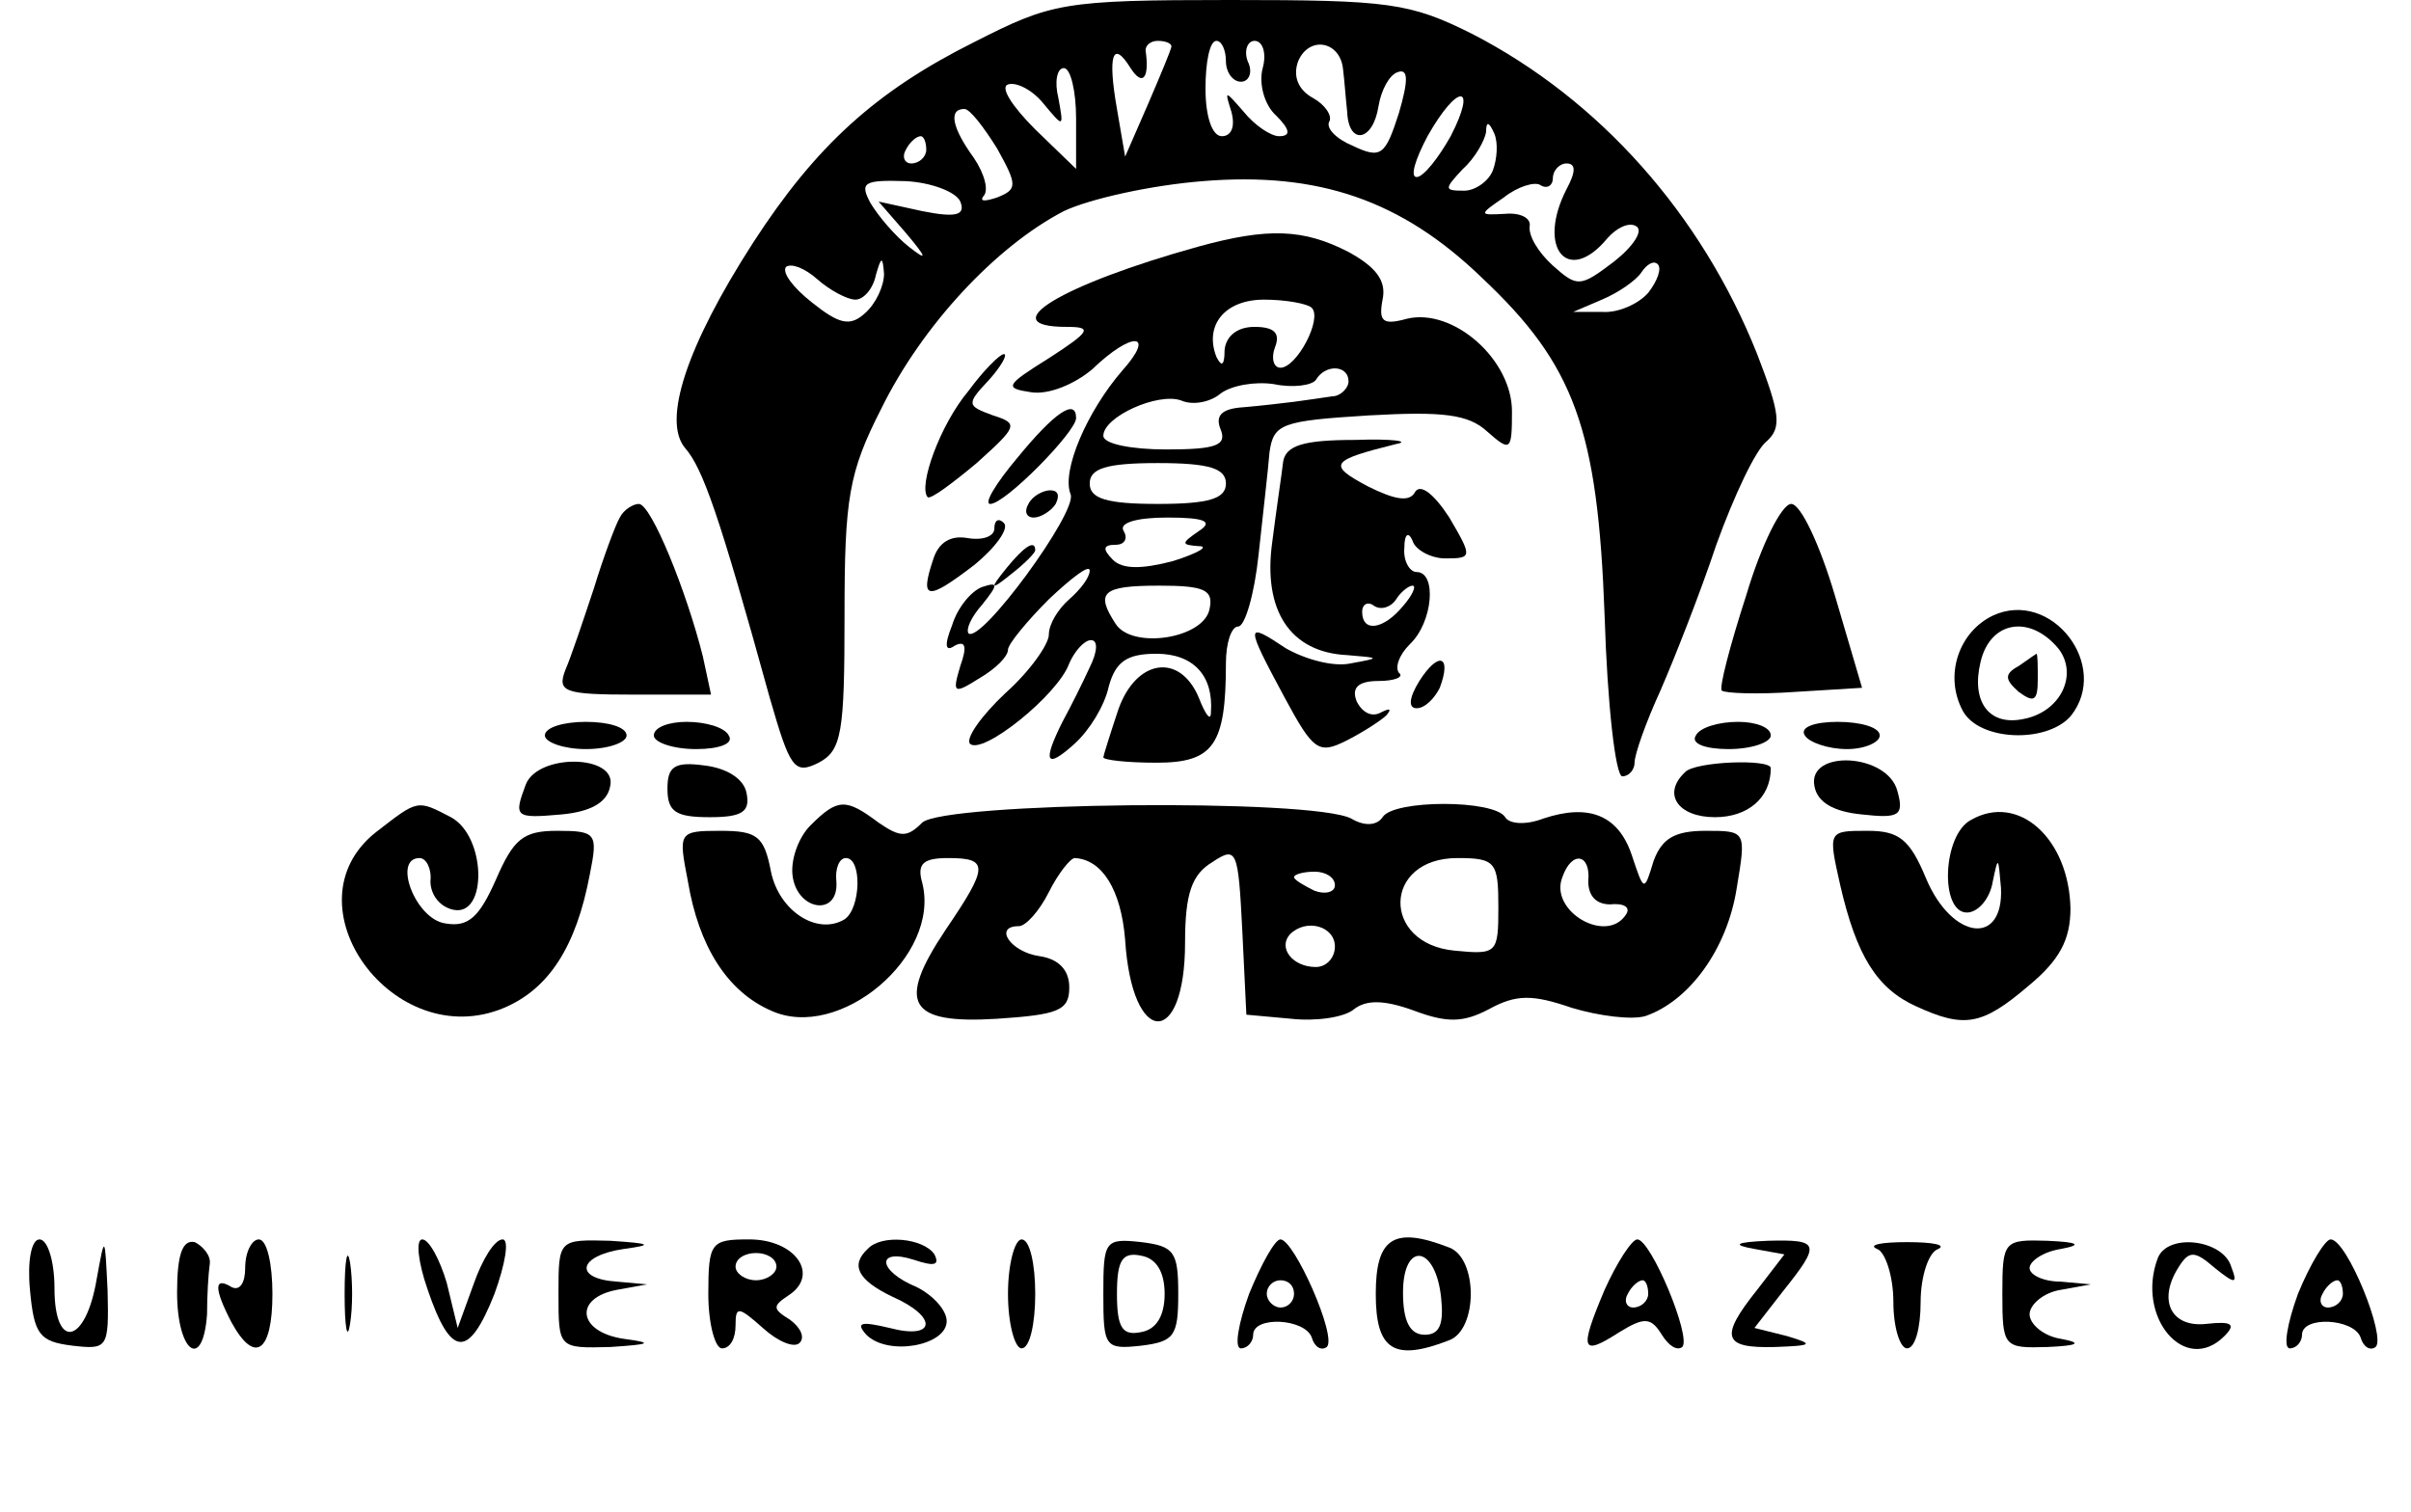 <?xml version="1.0" standalone="no"?>
<!DOCTYPE svg PUBLIC "-//W3C//DTD SVG 20010904//EN"
 "http://www.w3.org/TR/2001/REC-SVG-20010904/DTD/svg10.dtd">
<svg version="1.0" xmlns="http://www.w3.org/2000/svg"
 width="177pt" height="111pt" viewBox="0 0 177 111"
 preserveAspectRatio="xMidYMid meet">

<g transform="translate(0,111) scale(0.1,-0.1)"
fill="#000000" stroke="none">
<path d="M715 1079 c-72 -36 -116 -76 -162 -147 -49 -76 -67 -131 -50 -151 13
-15 25 -49 62 -183 15 -52 18 -57 36 -48 17 9 19 22 19 108 0 86 3 105 27 152
30 61 84 119 134 145 19 9 64 19 102 22 85 7 146 -14 205 -71 68 -64 85 -111
90 -248 2 -65 8 -118 13 -118 5 0 9 5 9 10 0 6 8 29 19 53 10 23 29 71 41 107
13 36 29 70 37 76 11 10 10 20 -7 64 -41 103 -116 187 -209 235 -46 23 -61 25
-178 25 -123 0 -131 -2 -188 -31z m145 -3 c0 -2 -8 -21 -17 -42 l-17 -39 -6
35 c-7 40 -3 51 10 30 9 -14 14 -7 11 13 0 4 4 7 9 7 6 0 10 -2 10 -4z m40
-11 c0 -8 5 -15 11 -15 6 0 9 7 5 15 -3 8 0 15 5 15 6 0 9 -9 6 -20 -3 -11 1
-27 10 -35 10 -10 11 -15 2 -15 -6 0 -18 8 -26 18 -14 16 -14 16 -9 0 3 -11 0
-18 -7 -18 -7 0 -12 14 -12 35 0 19 3 35 8 35 4 0 7 -7 7 -15z m86 -6 c1 -8 2
-22 3 -31 1 -25 19 -22 23 4 2 12 8 23 14 25 8 3 8 -6 1 -30 -10 -31 -13 -34
-34 -24 -12 5 -20 13 -17 18 2 4 -3 12 -12 17 -11 6 -15 16 -11 27 8 19 31 15
33 -6z m-196 -36 l0 -37 -30 29 c-17 17 -26 31 -20 33 6 2 18 -4 26 -14 15
-18 15 -18 11 4 -3 12 -1 22 4 22 5 0 9 -17 9 -37z m275 -13 c-9 -16 -20 -30
-25 -30 -5 0 -1 13 8 30 22 39 37 39 17 0z m-333 -9 c15 -27 15 -30 0 -36 -9
-3 -13 -3 -10 1 4 4 1 16 -7 28 -16 22 -19 36 -7 36 4 0 14 -13 24 -29z m364
-16 c-3 -8 -13 -15 -21 -15 -15 0 -15 1 -1 16 9 8 16 21 17 27 0 8 2 8 6 -1 3
-7 2 -19 -1 -27z m-416 15 c0 -5 -5 -10 -11 -10 -5 0 -7 5 -4 10 3 6 8 10 11
10 2 0 4 -4 4 -10z m470 -29 c-22 -43 1 -71 30 -36 7 8 16 12 21 9 6 -3 -2
-15 -16 -26 -25 -19 -27 -19 -45 -3 -11 10 -18 22 -17 29 1 6 -7 10 -18 9 -19
-1 -20 -1 -1 12 10 8 23 12 27 9 5 -3 9 0 9 5 0 6 5 11 10 11 7 0 7 -6 0 -19z
m-445 -9 c4 -10 -3 -12 -28 -7 l-32 7 20 -23 c16 -19 16 -21 2 -10 -10 8 -22
22 -28 32 -8 15 -5 17 26 16 19 -1 37 -8 40 -15z m-77 -72 c6 0 13 8 15 18 4
14 5 14 6 1 0 -9 -6 -22 -14 -29 -11 -10 -19 -8 -39 8 -14 11 -22 22 -19 26 4
3 14 -1 23 -9 9 -8 22 -15 28 -15z m582 5 c-7 -8 -22 -15 -34 -14 l-21 0 21 9
c12 5 25 14 29 20 4 6 9 9 12 6 3 -3 0 -12 -7 -21z"/>
<path d="M880 929 c-101 -28 -152 -59 -97 -59 19 0 18 -3 -13 -23 -32 -20 -33
-22 -13 -25 13 -2 32 6 45 17 29 28 47 27 22 -1 -26 -30 -45 -74 -38 -91 5
-13 -66 -110 -75 -102 -2 3 2 12 10 21 12 15 12 17 0 13 -8 -3 -18 -15 -22
-28 -6 -15 -5 -20 2 -15 8 4 9 -1 4 -15 -6 -20 -5 -21 14 -9 12 7 21 16 21 21
0 4 14 21 30 37 17 16 30 26 30 21 0 -5 -7 -14 -15 -21 -8 -7 -15 -18 -15 -26
0 -7 -14 -27 -32 -43 -18 -17 -29 -33 -26 -37 9 -9 65 36 73 59 4 9 11 17 16
17 5 0 5 -8 -1 -20 -5 -11 -14 -29 -20 -40 -15 -30 -12 -35 9 -16 11 10 22 28
25 42 5 18 13 24 35 24 27 0 42 -16 40 -43 0 -7 -4 -2 -9 11 -14 33 -46 28
-59 -9 -6 -18 -11 -34 -11 -35 0 -2 17 -4 39 -4 42 0 51 13 51 73 0 15 4 27 9
27 5 0 12 24 15 53 3 28 7 62 8 75 3 21 9 23 73 27 54 3 73 1 87 -12 17 -15
18 -14 18 15 0 38 -43 76 -77 68 -18 -5 -21 -2 -18 14 3 14 -5 24 -25 35 -33
17 -59 18 -110 4z m83 -45 c8 -8 -11 -44 -23 -44 -5 0 -7 7 -4 15 4 10 0 15
-15 15 -13 0 -21 -7 -22 -17 0 -11 -2 -13 -6 -5 -9 23 6 42 35 42 16 0 32 -3
35 -6z m27 -54 c0 -5 -6 -11 -12 -11 -7 -1 -20 -3 -28 -4 -8 -1 -25 -3 -37 -4
-16 -1 -21 -6 -17 -16 5 -12 -3 -15 -40 -15 -25 0 -46 4 -46 10 0 14 40 32 57
26 9 -4 22 -1 29 5 8 6 25 9 39 7 14 -3 28 -1 31 3 7 12 24 11 24 -1z m-90
-75 c0 -11 -12 -15 -50 -15 -38 0 -50 4 -50 15 0 11 12 15 50 15 38 0 50 -4
50 -15z m-20 -35 c-13 -9 -13 -10 0 -11 8 0 0 -5 -19 -11 -23 -6 -37 -6 -44 1
-8 8 -7 11 2 11 7 0 9 5 6 10 -4 6 9 10 32 10 28 0 34 -3 23 -10z m8 -57 c-4
-22 -57 -30 -69 -11 -15 23 -10 28 32 28 33 0 40 -3 37 -17z"/>
<path d="M711 823 c-21 -25 -37 -70 -30 -78 2 -2 18 10 36 25 30 27 31 29 12
35 -19 7 -20 8 -3 26 9 10 14 19 11 19 -3 0 -15 -12 -26 -27z"/>
<path d="M747 774 c-16 -19 -25 -34 -20 -34 11 0 63 53 63 63 0 15 -16 4 -43
-29z"/>
<path d="M942 771 c-1 -9 -5 -35 -8 -59 -7 -50 13 -81 55 -83 24 -2 25 -2 3
-6 -13 -3 -34 3 -48 11 -30 20 -30 18 -1 -36 21 -39 25 -42 45 -32 12 6 26 15
30 19 4 5 2 5 -4 2 -7 -4 -14 0 -18 8 -4 10 1 15 16 15 12 0 19 3 15 6 -3 4 0
13 8 21 17 16 20 53 5 53 -5 0 -10 8 -9 18 0 10 3 12 6 5 2 -7 14 -13 24 -13
20 0 20 1 3 30 -11 17 -21 25 -25 19 -4 -8 -15 -6 -35 4 -30 16 -27 19 21 31
11 2 -3 4 -30 3 -38 0 -51 -4 -53 -16z m88 -106 c-14 -17 -30 -20 -30 -4 0 5
4 8 9 4 5 -3 12 -1 16 5 3 5 9 10 12 10 3 0 0 -7 -7 -15z"/>
<path d="M755 740 c-3 -5 -2 -10 4 -10 5 0 13 5 16 10 3 6 2 10 -4 10 -5 0
-13 -4 -16 -10z"/>
<path d="M455 730 c-3 -5 -12 -29 -19 -52 -8 -24 -17 -51 -21 -60 -6 -16 -1
-18 50 -18 l57 0 -6 28 c-12 48 -38 112 -47 112 -4 0 -11 -4 -14 -10z"/>
<path d="M1282 673 c-12 -37 -20 -68 -18 -70 2 -2 26 -3 54 -1 l49 3 -20 68
c-11 37 -25 67 -32 67 -7 0 -22 -30 -33 -67z"/>
<path d="M730 722 c0 -6 -9 -9 -20 -7 -12 2 -21 -3 -25 -16 -10 -30 -4 -30 30
-4 16 13 26 27 22 31 -4 4 -7 2 -7 -4z"/>
<path d="M739 693 c-13 -16 -12 -17 4 -4 9 7 17 15 17 17 0 8 -8 3 -21 -13z"/>
<path d="M1463 658 c-25 -12 -36 -44 -22 -70 12 -22 61 -24 79 -4 30 37 -14
94 -57 74z m48 -24 c15 -19 2 -47 -26 -52 -25 -5 -38 13 -31 42 7 30 36 35 57
10z"/>
<path d="M1482 621 c-11 -6 -10 -10 0 -19 11 -8 14 -7 14 9 0 10 0 19 -1 19 0
0 -6 -4 -13 -9z"/>
<path d="M1042 610 c-8 -13 -8 -20 -2 -20 6 0 13 7 17 15 9 24 -1 27 -15 5z"/>
<path d="M400 570 c0 -5 14 -10 30 -10 17 0 30 5 30 10 0 6 -13 10 -30 10 -16
0 -30 -4 -30 -10z"/>
<path d="M480 570 c0 -5 14 -10 31 -10 17 0 28 4 24 10 -3 6 -17 10 -31 10
-13 0 -24 -4 -24 -10z"/>
<path d="M1245 570 c-4 -6 7 -10 24 -10 17 0 31 5 31 10 0 6 -11 10 -24 10
-14 0 -28 -4 -31 -10z"/>
<path d="M1325 570 c3 -5 17 -10 31 -10 13 0 24 5 24 10 0 6 -14 10 -31 10
-17 0 -28 -4 -24 -10z"/>
<path d="M386 534 c-9 -24 -8 -25 26 -22 22 2 34 9 36 21 5 23 -53 24 -62 1z"/>
<path d="M490 531 c0 -17 6 -21 31 -21 24 0 30 4 27 18 -2 10 -14 18 -31 20
-22 3 -27 -1 -27 -17z"/>
<path d="M1237 543 c-17 -16 -5 -33 22 -33 24 0 41 14 41 36 0 7 -56 5 -63 -3z"/>
<path d="M1332 533 c2 -12 14 -19 35 -21 27 -3 31 -1 26 17 -7 28 -66 31 -61
4z"/>
<path d="M276 499 c-67 -53 13 -163 94 -129 33 14 53 45 63 98 6 30 5 32 -24
32 -25 0 -32 -6 -45 -36 -12 -27 -20 -35 -37 -32 -22 3 -39 48 -19 48 5 0 9
-8 8 -17 0 -10 7 -19 17 -21 25 -5 24 54 -2 68 -25 13 -24 13 -55 -11z"/>
<path d="M595 504 c-9 -9 -15 -26 -13 -38 4 -25 34 -29 32 -3 -1 9 2 17 7 17
12 0 11 -37 -1 -45 -20 -12 -48 6 -54 35 -5 26 -10 30 -37 30 -31 0 -31 -1
-24 -37 8 -48 29 -81 61 -95 50 -23 125 40 111 94 -4 14 1 18 19 18 30 0 30
-6 -2 -53 -36 -54 -27 -69 38 -65 45 3 53 6 53 23 0 13 -8 21 -22 23 -21 3
-34 22 -15 22 5 0 15 11 22 25 7 14 16 25 19 25 20 -1 34 -23 37 -60 5 -79 44
-80 44 -2 0 36 5 50 20 59 18 12 19 9 22 -50 l3 -62 33 -3 c18 -2 39 1 46 7 9
7 22 7 44 -1 24 -9 36 -9 55 1 20 11 32 11 61 1 20 -6 44 -9 54 -6 32 11 60
49 67 94 7 42 7 42 -23 42 -23 0 -32 -6 -38 -22 -7 -23 -7 -23 -16 4 -10 30
-32 38 -65 27 -13 -5 -25 -4 -28 1 -8 13 -82 13 -90 0 -4 -6 -13 -7 -23 -1
-29 15 -299 12 -315 -3 -11 -11 -16 -11 -32 0 -24 18 -30 18 -50 -2z m505 -60
c0 -34 -1 -35 -32 -32 -54 5 -53 68 2 68 28 0 30 -3 30 -36z m66 19 c0 -11 6
-17 16 -17 10 1 15 -2 12 -7 -14 -23 -57 2 -47 27 7 20 21 17 19 -3z m-186 -3
c0 -5 -7 -7 -15 -4 -8 4 -15 8 -15 10 0 2 7 4 15 4 8 0 15 -4 15 -10z m0 -45
c0 -8 -6 -15 -14 -15 -17 0 -28 14 -19 24 12 12 33 6 33 -9z"/>
<path d="M1447 508 c-21 -11 -23 -68 -3 -68 8 0 17 10 19 23 4 19 4 18 6 -5 2
-43 -36 -38 -55 7 -12 29 -20 35 -43 35 -29 0 -29 0 -20 -40 12 -52 27 -76 56
-89 35 -16 48 -14 82 15 23 19 31 34 31 57 -1 51 -38 85 -73 65z"/>
<path d="M22 163 c3 -33 7 -38 31 -41 26 -3 27 -2 26 40 -2 42 -2 42 -8 9 -8
-48 -31 -53 -31 -7 0 20 -5 36 -11 36 -6 0 -9 -16 -7 -37z"/>
<path d="M130 161 c0 -44 19 -58 22 -16 0 14 1 30 2 37 1 6 -5 13 -11 16 -9 2
-13 -9 -13 -37z"/>
<path d="M180 179 c0 -11 -4 -17 -10 -14 -13 8 -13 -1 0 -26 17 -31 30 -22 30
21 0 22 -4 40 -10 40 -5 0 -10 -9 -10 -21z"/>
<path d="M253 160 c0 -25 2 -35 4 -22 2 12 2 32 0 45 -2 12 -4 2 -4 -23z"/>
<path d="M314 163 c17 -50 30 -51 49 -3 8 22 11 40 6 40 -6 0 -15 -15 -21 -32
l-12 -33 -8 33 c-5 17 -13 32 -18 32 -5 0 -3 -17 4 -37z"/>
<path d="M410 160 c0 -40 0 -40 38 -39 30 2 32 3 10 6 -34 5 -37 30 -5 36 l22
4 -22 2 c-32 2 -29 19 5 24 22 3 20 4 -10 6 -38 1 -38 1 -38 -39z"/>
<path d="M520 160 c0 -22 5 -40 10 -40 6 0 10 7 10 17 0 14 2 14 20 -2 11 -10
23 -15 27 -11 4 4 1 11 -7 17 -13 8 -13 10 -1 18 23 15 5 41 -29 41 -28 0 -30
-2 -30 -40z m50 20 c0 -5 -7 -10 -15 -10 -8 0 -15 5 -15 10 0 6 7 10 15 10 8
0 15 -4 15 -10z"/>
<path d="M637 193 c-13 -12 -7 -23 18 -35 34 -15 32 -32 -2 -23 -21 5 -25 4
-17 -5 16 -16 59 -8 59 10 0 8 -10 19 -22 25 -29 12 -30 29 -2 20 15 -5 19 -4
15 4 -8 12 -39 15 -49 4z"/>
<path d="M740 160 c0 -22 5 -40 10 -40 6 0 10 18 10 40 0 22 -4 40 -10 40 -5
0 -10 -18 -10 -40z"/>
<path d="M810 160 c0 -39 1 -41 28 -38 24 3 27 7 27 38 0 31 -3 35 -27 38 -27
3 -28 1 -28 -38z m45 0 c0 -16 -6 -26 -17 -28 -14 -3 -18 3 -18 28 0 25 4 31
18 28 11 -2 17 -12 17 -28z"/>
<path d="M917 160 c-8 -22 -11 -40 -6 -40 5 0 9 5 9 10 0 14 38 12 43 -2 2 -7
7 -10 11 -7 8 7 -24 79 -34 79 -4 0 -14 -18 -23 -40z m33 0 c0 -5 -4 -10 -10
-10 -5 0 -10 5 -10 10 0 6 5 10 10 10 6 0 10 -4 10 -10z"/>
<path d="M1010 160 c0 -41 13 -50 54 -34 21 8 21 60 0 68 -41 16 -54 7 -54
-34z m48 -3 c2 -19 -1 -27 -12 -27 -11 0 -16 10 -16 31 0 38 24 35 28 -4z"/>
<path d="M1178 163 c-19 -45 -17 -49 11 -31 18 11 23 11 31 -2 5 -8 11 -12 15
-9 7 7 -23 79 -33 79 -4 0 -15 -17 -24 -37z m32 -3 c0 -5 -5 -10 -11 -10 -5 0
-7 5 -4 10 3 6 8 10 11 10 2 0 4 -4 4 -10z"/>
<path d="M1288 193 l22 -4 -20 -26 c-28 -35 -25 -43 13 -42 28 1 29 2 9 8
l-24 6 21 27 c28 35 27 38 -11 37 -24 -1 -27 -3 -10 -6z"/>
<path d="M1378 193 c6 -2 12 -20 12 -39 0 -19 5 -34 10 -34 6 0 10 15 10 34 0
19 6 37 13 39 6 3 -4 5 -23 5 -19 0 -29 -2 -22 -5z"/>
<path d="M1470 160 c0 -39 1 -40 33 -39 23 1 26 3 10 6 -13 2 -23 11 -23 18 0
7 10 16 23 18 l22 4 -22 2 c-13 0 -23 5 -23 10 0 5 10 12 23 14 16 3 13 5 -10
6 -32 1 -33 0 -33 -39z"/>
<path d="M1584 186 c-16 -43 20 -86 49 -57 9 9 5 11 -13 9 -26 -3 -36 17 -21
41 8 13 12 13 27 0 15 -12 17 -12 12 1 -6 20 -47 25 -54 6z"/>
<path d="M1687 160 c-8 -22 -11 -40 -6 -40 5 0 9 5 9 10 0 14 38 12 43 -2 2
-7 7 -10 11 -7 8 7 -21 79 -33 79 -4 0 -15 -18 -24 -40z m33 0 c0 -5 -5 -10
-11 -10 -5 0 -7 5 -4 10 3 6 8 10 11 10 2 0 4 -4 4 -10z"/>
</g>
</svg>
